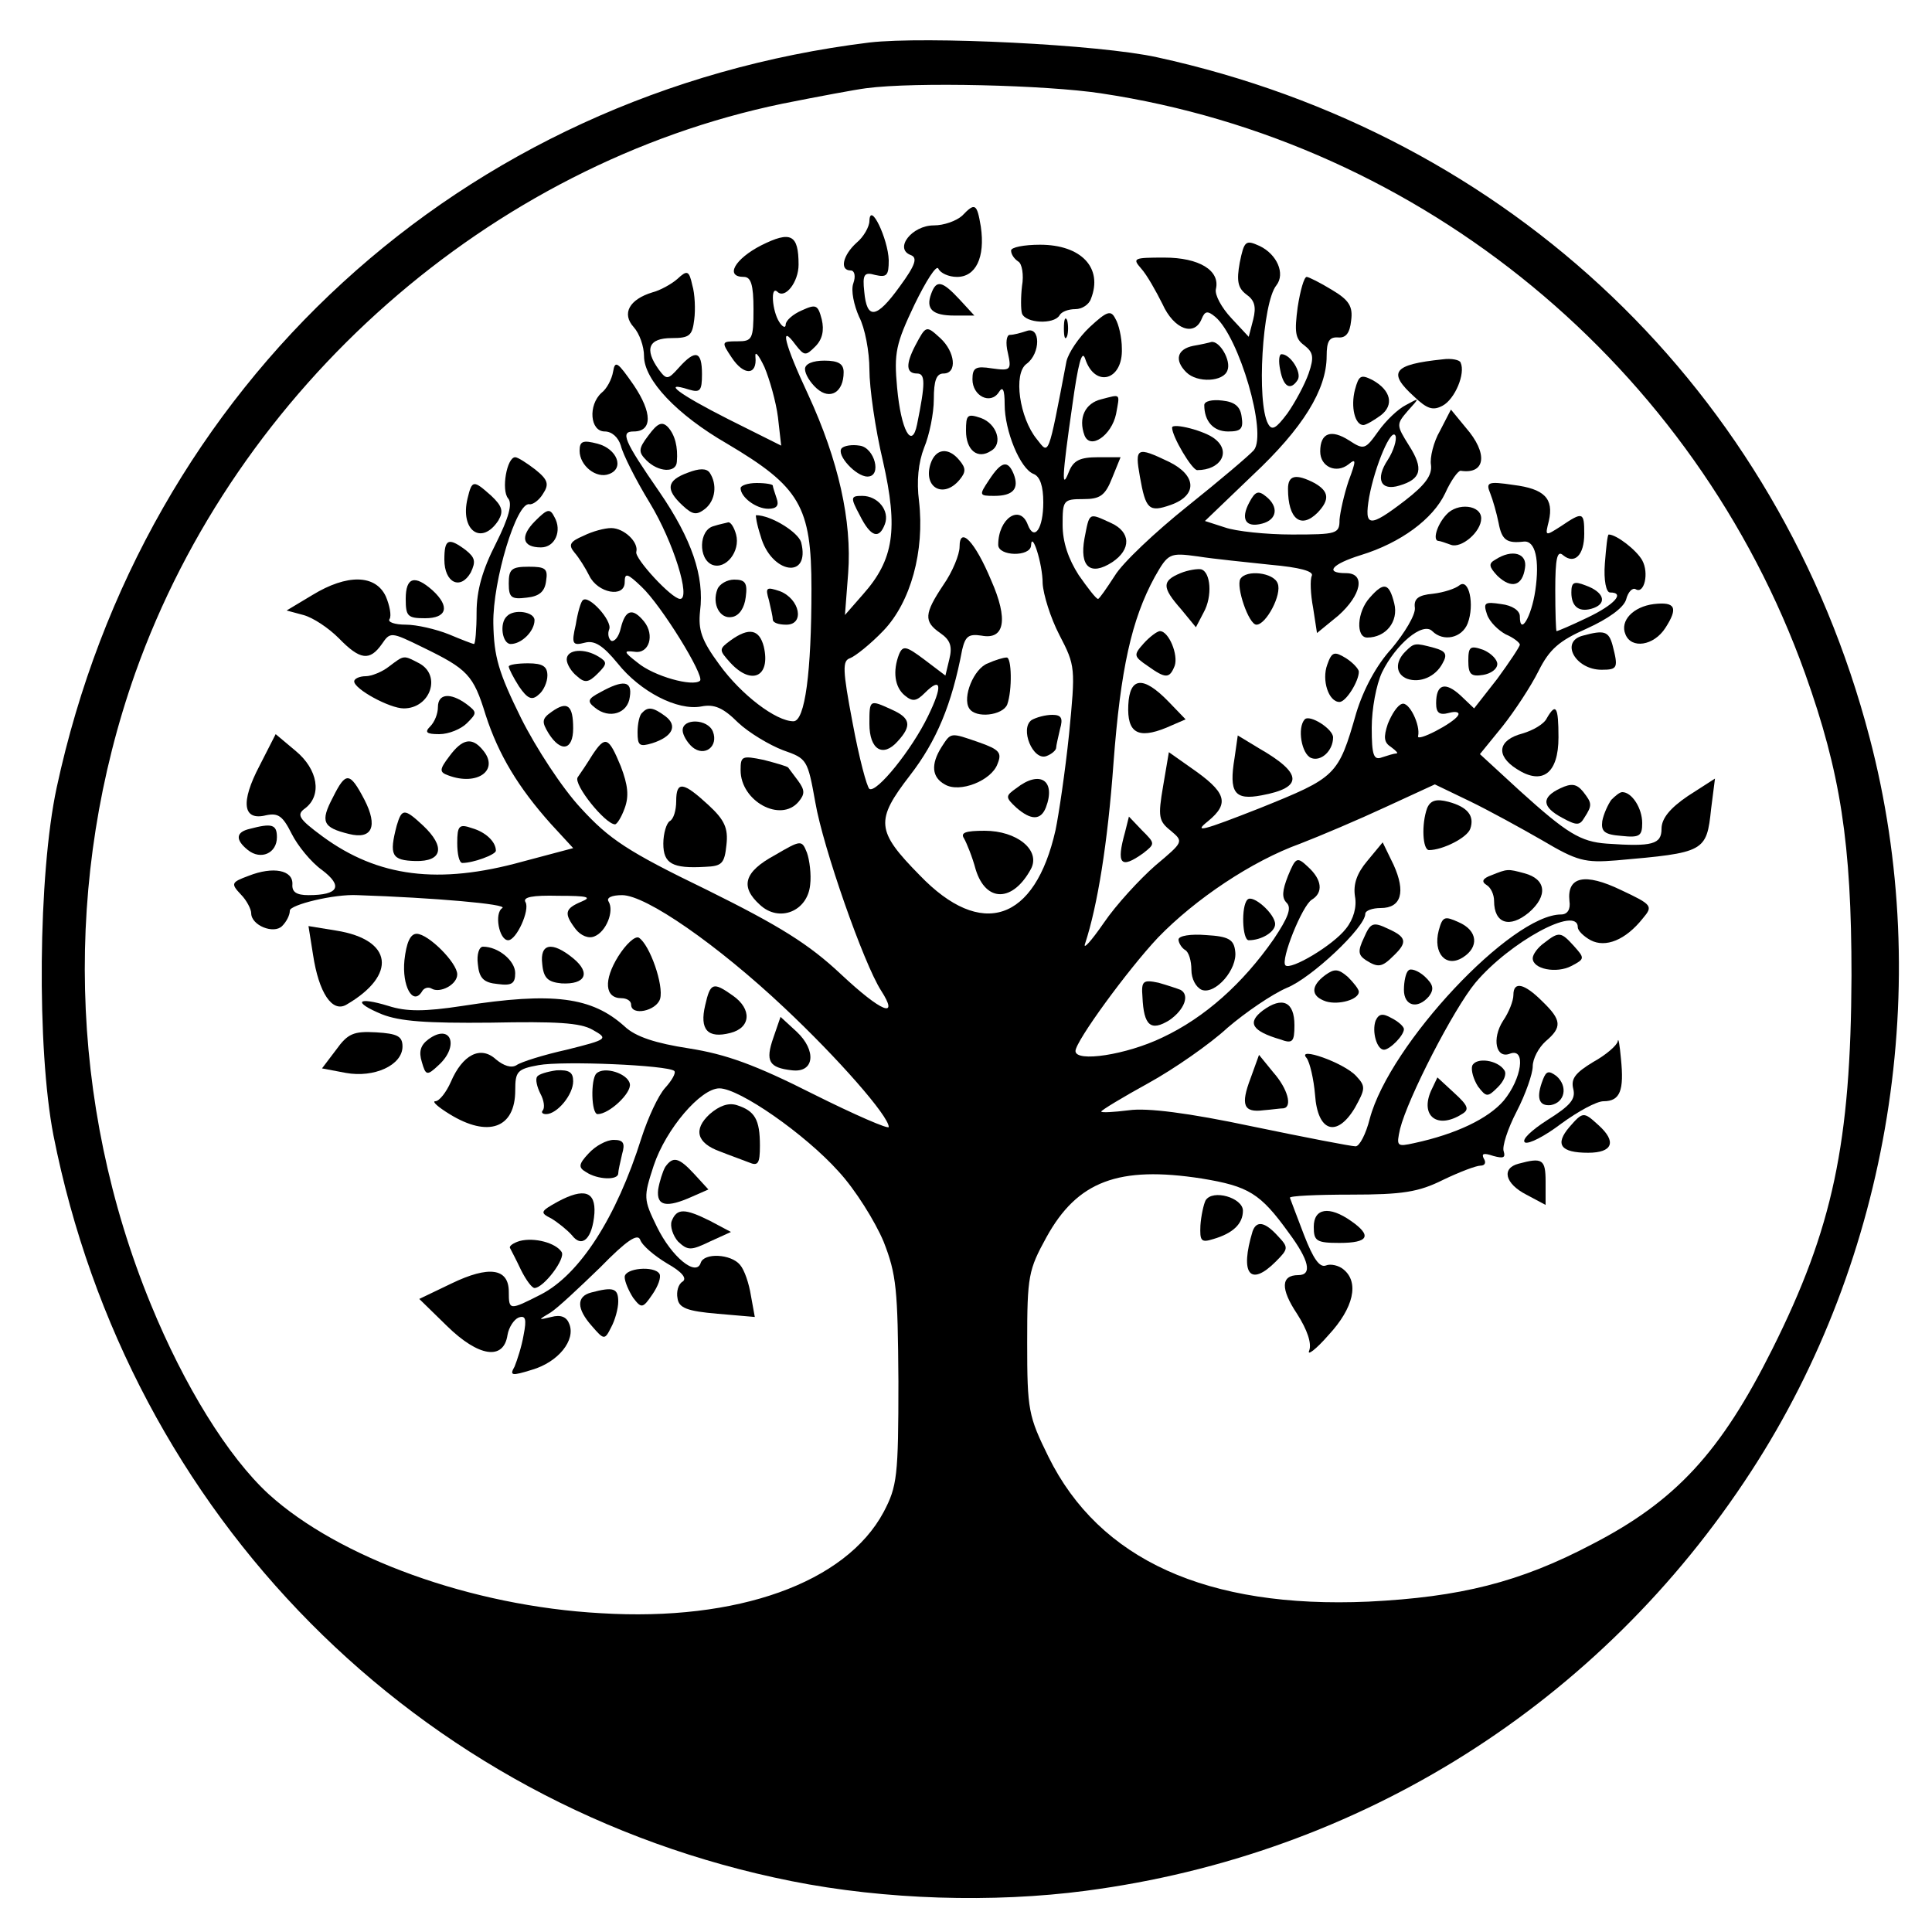 <?xml version="1.0" standalone="no"?>
<!DOCTYPE svg PUBLIC "-//W3C//DTD SVG 20010904//EN"
 "http://www.w3.org/TR/2001/REC-SVG-20010904/DTD/svg10.dtd">
<svg version="1.0" xmlns="http://www.w3.org/2000/svg"
 width="300pt" height="300pt" viewBox="0 0 300 300"
 preserveAspectRatio="xMidYMid meet">
<g transform="translate(0,300) scale(0.1,-0.1)"
fill="#000000" stroke="none">
<path d="M1350 2934 c-633 -78 -1127 -530 -1262 -1157 -29 -135 -31 -406 -5
-540 117 -591 565 -1042 1146 -1158 145 -29 313 -34 457 -15 427 56 799 291
1033 651 216 332 285 756 184 1140 -141 538 -557 936 -1106 1056 -90 20 -360
33 -447 23z m360 -79 c499 -75 922 -424 1093 -901 55 -154 72 -263 72 -469 -1
-260 -29 -392 -123 -580 -80 -160 -150 -236 -280 -303 -112 -59 -205 -82 -347
-89 -251 -11 -418 65 -497 225 -31 63 -33 72 -33 177 0 104 2 113 30 164 48
87 112 111 241 91 73 -12 91 -23 135 -84 32 -43 37 -66 15 -66 -27 0 -28 -21
-2 -60 16 -25 23 -46 19 -57 -4 -9 10 1 30 24 39 42 48 82 23 102 -7 6 -20 9
-27 6 -10 -4 -20 11 -34 47 -11 29 -21 55 -22 58 -2 3 41 5 95 5 80 0 105 4
143 23 25 12 51 22 58 22 7 0 9 5 5 11 -4 8 0 9 15 4 15 -4 19 -3 16 7 -3 7 6
35 20 62 14 27 25 59 25 70 0 12 9 29 20 39 26 22 25 33 -5 62 -28 28 -45 32
-45 10 0 -9 -7 -27 -16 -40 -18 -28 -11 -60 11 -51 25 9 18 -39 -10 -73 -24
-28 -74 -52 -139 -66 -27 -6 -28 -5 -22 22 12 48 83 186 117 227 53 63 159
121 159 86 0 -5 9 -14 20 -20 23 -12 54 0 81 34 16 19 15 21 -34 44 -56 27
-84 21 -80 -17 2 -13 -3 -21 -13 -21 -77 0 -266 -201 -297 -317 -6 -24 -16
-43 -22 -43 -7 0 -79 14 -161 31 -99 21 -163 29 -191 25 -24 -3 -43 -4 -43 -2
0 2 33 22 73 44 40 22 96 61 123 86 28 24 69 52 92 62 38 15 122 94 122 115 0
5 11 9 24 9 32 0 39 25 20 67 l-17 35 -24 -29 c-16 -19 -22 -36 -19 -55 3 -16
-2 -35 -14 -50 -20 -26 -86 -65 -94 -57 -8 8 26 93 41 102 18 11 16 31 -6 51
-17 16 -19 15 -31 -14 -9 -23 -10 -34 -2 -42 8 -8 2 -23 -20 -56 -48 -69 -107
-122 -173 -153 -56 -27 -135 -39 -135 -21 0 15 81 126 128 176 58 60 146 119
221 146 31 12 90 37 133 57 l76 35 54 -26 c29 -14 80 -42 113 -61 54 -32 66
-35 115 -31 137 12 140 13 147 80 l6 47 -42 -27 c-28 -19 -41 -35 -41 -51 0
-24 -14 -28 -85 -23 -41 3 -62 16 -135 82 l-62 57 35 43 c19 24 44 62 56 86
17 34 32 47 75 66 33 15 57 32 61 45 3 12 10 19 15 16 13 -8 21 25 10 45 -9
16 -40 40 -52 40 -2 0 -4 -20 -6 -45 -2 -26 2 -45 8 -45 24 0 7 -19 -35 -39
-25 -12 -46 -21 -48 -21 -1 0 -2 29 -2 64 0 49 3 62 12 54 18 -15 33 0 33 33
0 34 -2 35 -36 12 -25 -16 -25 -16 -19 8 8 35 -7 50 -55 56 -40 6 -43 4 -36
-13 4 -10 10 -31 13 -46 5 -27 13 -32 39 -29 18 2 25 -28 18 -76 -6 -41 -24
-71 -24 -40 0 9 -12 17 -29 19 -26 4 -28 2 -22 -16 4 -12 18 -25 29 -31 12 -5
22 -13 22 -16 0 -3 -16 -27 -35 -53 l-36 -46 -21 20 c-24 22 -38 18 -38 -12 0
-15 5 -19 20 -15 11 3 17 1 14 -4 -7 -12 -65 -42 -62 -32 4 17 -14 54 -25 50
-7 -2 -16 -16 -22 -31 -7 -21 -6 -29 5 -36 8 -6 12 -10 8 -10 -3 0 -13 -3 -22
-6 -13 -5 -16 3 -16 46 0 29 7 67 16 86 21 43 63 79 78 64 17 -17 46 -11 55
12 11 29 2 71 -13 59 -6 -5 -24 -11 -41 -13 -23 -2 -30 -8 -28 -22 1 -11 -16
-39 -36 -63 -24 -26 -44 -64 -55 -100 -28 -98 -31 -100 -150 -148 -89 -35
-104 -39 -80 -20 34 28 28 45 -27 83 l-34 24 -9 -53 c-8 -47 -7 -54 12 -69 20
-17 20 -17 -24 -54 -24 -21 -61 -61 -80 -89 -20 -29 -33 -43 -29 -32 19 58 35
155 44 280 11 146 28 223 64 289 21 37 23 38 67 32 25 -4 76 -9 113 -13 45 -4
67 -10 64 -17 -3 -6 -2 -29 2 -50 l6 -39 33 27 c36 32 43 66 12 66 -34 0 -22
14 23 28 62 19 112 56 131 96 9 20 20 35 24 35 39 -6 43 27 8 67 l-23 28 -17
-33 c-10 -17 -16 -42 -14 -53 2 -16 -9 -31 -40 -55 -56 -43 -64 -42 -56 5 9
49 35 110 41 95 2 -6 -3 -23 -12 -37 -20 -30 -11 -49 18 -40 34 10 38 26 15
62 -20 32 -20 33 -2 54 19 21 19 21 -3 9 -12 -6 -31 -24 -43 -41 -20 -28 -22
-29 -45 -14 -28 18 -45 12 -45 -17 0 -24 25 -35 44 -20 12 10 12 6 0 -26 -7
-21 -13 -48 -14 -60 0 -22 -4 -23 -74 -23 -40 0 -87 5 -104 11 l-31 10 74 71
c78 73 115 133 115 185 0 23 4 30 18 29 12 -1 18 7 20 26 3 22 -3 32 -30 48
-18 11 -36 20 -39 20 -4 0 -10 -21 -14 -47 -5 -38 -4 -49 10 -59 14 -11 16
-18 7 -44 -6 -17 -21 -45 -33 -62 -18 -24 -24 -27 -30 -16 -18 33 -9 188 13
215 14 18 1 48 -26 61 -22 10 -24 8 -31 -26 -5 -28 -3 -39 10 -49 13 -9 16
-19 11 -39 l-7 -27 -27 29 c-15 16 -26 36 -24 45 7 29 -26 49 -80 49 -48 0
-50 -1 -36 -17 9 -10 23 -35 33 -55 18 -40 50 -51 61 -23 5 12 9 13 21 3 37
-31 81 -181 60 -207 -7 -8 -53 -47 -103 -87 -50 -40 -101 -88 -113 -108 -13
-20 -24 -36 -26 -36 -3 0 -16 17 -30 37 -16 25 -25 51 -25 78 0 38 1 40 32 40
26 0 34 5 45 33 l13 32 -35 0 c-28 0 -38 -5 -45 -22 -12 -31 -11 -9 5 102 9
65 15 88 20 73 15 -46 59 -34 57 16 0 17 -5 38 -10 46 -7 14 -13 12 -40 -13
-17 -16 -33 -40 -36 -53 -29 -152 -27 -145 -46 -121 -27 33 -37 102 -16 117
22 16 22 59 0 51 -9 -3 -20 -6 -26 -6 -5 0 -7 -12 -3 -28 6 -27 4 -28 -25 -24
-25 4 -30 1 -30 -17 0 -26 28 -40 41 -20 6 10 9 4 9 -19 0 -41 24 -100 45
-108 10 -4 15 -19 15 -44 0 -41 -14 -61 -24 -35 -12 33 -46 10 -46 -31 0 -18
50 -19 51 -1 1 24 18 -28 18 -59 1 -17 12 -53 26 -80 25 -48 25 -51 15 -154
-6 -58 -16 -125 -21 -149 -32 -142 -115 -170 -211 -70 -68 69 -69 85 -15 155
41 53 65 110 81 195 5 21 10 25 30 22 36 -7 42 25 15 86 -25 60 -49 85 -49 52
0 -12 -11 -39 -25 -59 -30 -45 -31 -57 -5 -75 16 -11 19 -21 14 -41 l-6 -25
-33 25 c-28 21 -33 22 -39 8 -10 -26 -7 -51 9 -64 12 -10 18 -9 31 4 26 26 28
11 5 -36 -25 -52 -80 -120 -91 -113 -4 3 -16 48 -26 102 -16 84 -16 97 -4 101
8 3 32 22 52 43 42 44 64 123 55 201 -4 31 -1 60 8 83 8 19 15 53 15 75 0 29
4 40 15 40 22 0 18 34 -5 55 -22 20 -22 20 -39 -12 -15 -29 -14 -43 3 -43 13
0 13 -15 0 -79 -8 -40 -25 -9 -31 57 -5 54 -2 68 27 129 18 37 34 62 37 56 3
-7 16 -13 29 -13 29 0 44 30 37 78 -6 36 -9 38 -29 17 -9 -8 -28 -15 -44 -15
-34 0 -62 -36 -36 -46 11 -4 8 -15 -17 -49 -36 -50 -51 -52 -55 -8 -3 27 0 31
17 26 18 -4 21 -1 21 23 -1 33 -29 92 -30 61 0 -9 -9 -25 -20 -34 -21 -19 -27
-43 -9 -43 6 0 8 -9 4 -20 -4 -11 1 -34 9 -52 9 -17 16 -54 16 -82 0 -28 9
-92 21 -142 24 -106 17 -153 -31 -207 l-28 -32 5 65 c6 81 -15 175 -62 277
-37 79 -45 112 -20 78 14 -18 16 -18 31 -3 11 11 14 25 10 42 -6 23 -9 24 -31
14 -14 -6 -25 -16 -25 -22 0 -6 -5 -4 -10 4 -11 17 -14 57 -3 47 12 -12 33 15
33 42 0 47 -12 53 -58 30 -41 -21 -57 -49 -27 -49 11 0 15 -12 15 -50 0 -47
-2 -50 -25 -50 -25 0 -25 -1 -9 -25 19 -29 40 -28 37 1 -1 10 5 3 14 -16 8
-19 18 -54 21 -78 l5 -44 -82 41 c-77 39 -105 60 -61 46 17 -5 20 -2 20 24 0
36 -10 39 -36 10 -17 -19 -19 -19 -31 -3 -23 32 -16 49 20 49 28 0 32 4 35 29
2 15 1 40 -3 53 -5 23 -8 24 -23 10 -9 -8 -27 -18 -39 -21 -36 -11 -48 -33
-29 -54 9 -10 16 -30 16 -45 0 -37 51 -91 129 -136 113 -67 131 -97 131 -225
0 -130 -10 -206 -28 -206 -27 0 -81 41 -115 88 -28 38 -33 54 -30 83 7 54 -13
112 -63 185 -56 81 -61 94 -40 94 29 0 29 29 0 72 -25 36 -29 39 -32 21 -2
-12 -10 -27 -18 -33 -21 -19 -18 -60 5 -60 11 0 21 -9 25 -22 3 -13 23 -53 45
-89 37 -61 64 -149 47 -149 -13 0 -71 63 -68 73 4 15 -19 37 -39 37 -10 0 -29
-5 -43 -12 -21 -9 -24 -14 -14 -26 7 -8 17 -24 23 -36 13 -27 55 -35 55 -10 0
15 4 14 26 -7 31 -29 98 -138 91 -146 -11 -10 -72 7 -97 28 -22 17 -22 19 -5
17 23 -4 32 26 15 47 -18 22 -29 18 -36 -10 -3 -14 -10 -22 -15 -20 -4 3 -6
11 -3 18 5 13 -32 54 -41 45 -3 -2 -8 -19 -11 -38 -7 -30 -5 -33 14 -28 15 4
28 -4 51 -32 35 -44 93 -74 130 -67 20 4 34 -2 57 -25 17 -16 49 -35 70 -43
37 -13 38 -14 50 -81 12 -70 75 -250 102 -292 29 -45 1 -34 -62 25 -50 47 -95
75 -208 131 -124 60 -152 79 -196 127 -29 31 -70 94 -93 140 -35 71 -42 95
-43 147 -1 66 36 189 56 185 5 -1 15 6 21 16 10 15 8 22 -12 38 -13 10 -27 19
-31 19 -13 0 -22 -51 -11 -64 7 -8 1 -30 -19 -70 -21 -41 -30 -73 -30 -107 0
-27 -2 -49 -4 -49 -2 0 -20 7 -39 15 -20 8 -50 15 -67 15 -17 0 -29 4 -25 9 3
5 0 21 -6 35 -16 34 -60 35 -114 2 l-40 -24 26 -7 c15 -4 39 -20 55 -36 33
-34 48 -36 67 -9 13 19 14 19 63 -5 70 -34 79 -43 98 -105 20 -62 51 -113 101
-169 l35 -38 -79 -21 c-130 -36 -224 -24 -310 39 -38 28 -41 34 -27 44 26 20
20 60 -15 89 l-31 26 -25 -49 c-30 -57 -26 -86 10 -77 19 4 26 -1 40 -29 9
-18 30 -44 47 -56 33 -25 26 -39 -21 -39 -19 0 -26 5 -25 17 1 22 -30 28 -68
13 -27 -10 -28 -12 -12 -29 9 -9 16 -23 16 -29 0 -19 35 -33 48 -20 7 7 12 17
12 24 0 9 69 26 105 24 119 -4 234 -14 225 -20 -13 -8 -5 -50 9 -50 13 0 34
47 27 59 -5 8 11 11 51 10 45 0 53 -2 36 -9 -26 -11 -28 -18 -9 -43 8 -10 20
-15 29 -11 18 7 31 39 22 54 -4 6 5 10 21 10 37 0 148 -77 252 -175 83 -78
162 -168 162 -185 0 -4 -53 19 -117 51 -91 46 -136 62 -193 71 -52 8 -83 18
-100 34 -51 46 -111 54 -252 32 -59 -9 -87 -9 -115 0 -49 15 -56 6 -10 -13 28
-11 69 -14 169 -13 101 2 139 0 158 -11 25 -14 24 -15 -40 -31 -36 -8 -71 -19
-78 -24 -8 -5 -20 -1 -32 9 -24 22 -52 7 -70 -35 -7 -16 -18 -30 -24 -30 -6 0
4 -9 22 -20 60 -37 102 -22 102 37 0 29 3 33 36 39 38 7 201 0 211 -9 3 -3 -4
-15 -14 -26 -11 -12 -27 -47 -37 -78 -39 -124 -96 -212 -156 -243 -49 -25 -50
-25 -50 4 0 37 -31 41 -89 13 l-50 -24 43 -42 c49 -48 88 -54 94 -14 2 12 10
24 17 27 11 4 13 -2 8 -27 -3 -18 -10 -39 -14 -49 -8 -14 -5 -15 27 -5 41 12
68 46 58 71 -4 11 -13 15 -28 11 -21 -5 -21 -5 -1 7 11 7 45 39 77 70 41 42
58 53 62 43 3 -9 22 -25 42 -37 23 -13 31 -23 24 -28 -7 -4 -10 -16 -8 -26 2
-15 15 -20 62 -24 l58 -5 -6 33 c-3 19 -10 40 -17 48 -14 17 -56 19 -61 3 -7
-22 -45 9 -68 56 -21 43 -21 46 -5 95 19 57 73 120 102 120 31 0 133 -71 185
-129 26 -28 57 -78 70 -109 20 -51 22 -74 23 -217 0 -148 -2 -163 -23 -203
-59 -110 -227 -170 -439 -157 -201 11 -407 86 -516 185 -63 58 -131 168 -183
295 -128 312 -136 663 -24 980 158 444 551 790 1005 884 55 11 114 22 130 24
76 10 279 5 365 -8z"/>
<path d="M1570 2611 c0 -6 5 -13 11 -17 6 -3 9 -21 6 -38 -2 -17 -2 -37 0 -43
6 -15 49 -17 58 -3 3 6 14 10 25 10 10 0 21 7 24 16 19 48 -15 84 -79 84 -25
0 -45 -4 -45 -9z"/>
<path d="M1446 2544 c-9 -24 2 -34 36 -34 l31 0 -23 25 c-27 29 -36 31 -44 9z"/>
<path d="M1652 2490 c0 -14 2 -19 5 -12 2 6 2 18 0 25 -3 6 -5 1 -5 -13z"/>
<path d="M1853 2463 c-25 -5 -30 -22 -11 -41 17 -17 58 -15 64 3 6 15 -12 46
-25 44 -3 -1 -16 -4 -28 -6z"/>
<path d="M1988 2425 c5 -26 16 -32 27 -15 7 11 -11 40 -25 40 -4 0 -5 -11 -2
-25z"/>
<path d="M2240 2442 c-77 -8 -86 -20 -44 -58 20 -19 29 -22 44 -14 19 10 36
50 28 67 -1 4 -14 7 -28 5z"/>
<path d="M1250 2427 c0 -8 8 -21 18 -30 21 -19 42 -6 42 25 0 13 -8 18 -30 18
-18 0 -30 -5 -30 -13z"/>
<path d="M2104 2395 c-7 -27 0 -55 13 -55 4 0 16 7 27 15 21 16 16 39 -13 55
-18 9 -21 7 -27 -15z"/>
<path d="M1710 2380 c-25 -6 -36 -29 -26 -56 9 -23 42 0 49 33 6 33 8 31 -23
23z"/>
<path d="M1870 2371 c0 -25 14 -41 37 -41 20 0 24 4 21 23 -2 16 -11 23 -30
25 -16 2 -28 -1 -28 -7z"/>
<path d="M1500 2331 c0 -30 18 -45 39 -31 19 11 9 42 -16 51 -21 7 -23 5 -23
-20z"/>
<path d="M1007 2324 c-16 -21 -16 -26 -3 -39 18 -18 46 -20 47 -2 2 23 -3 42
-14 54 -9 9 -16 6 -30 -13z"/>
<path d="M1820 2336 c0 -14 31 -66 39 -66 36 0 53 28 28 48 -15 13 -67 26 -67
18z"/>
<path d="M900 2300 c0 -23 26 -44 46 -36 24 9 12 39 -18 47 -23 6 -28 4 -28
-11z"/>
<path d="M1307 2304 c-9 -10 22 -44 40 -44 23 0 11 45 -12 48 -12 2 -24 0 -28
-4z"/>
<path d="M1445 2280 c-12 -37 20 -55 45 -25 10 12 10 18 0 30 -17 21 -37 19
-45 -5z"/>
<path d="M1770 2260 c9 -51 14 -56 48 -44 42 15 40 46 -3 67 -50 24 -53 22
-45 -23z"/>
<path d="M1068 2266 c-33 -12 -35 -26 -8 -51 16 -15 22 -15 35 -5 16 13 19 38
7 56 -5 7 -16 7 -34 0z"/>
<path d="M1536 2255 c-16 -24 -16 -25 8 -25 29 0 39 11 30 34 -9 22 -19 20
-38 -9z"/>
<path d="M2000 2241 c0 -47 20 -63 46 -37 19 20 18 33 -5 46 -29 15 -41 12
-41 -9z"/>
<path d="M726 2226 c-12 -50 22 -74 48 -34 8 14 6 22 -11 38 -28 25 -30 25
-37 -4z"/>
<path d="M1150 2242 c0 -14 24 -32 43 -32 13 0 17 5 13 16 -3 9 -6 18 -6 20 0
2 -11 4 -25 4 -14 0 -25 -4 -25 -8z"/>
<path d="M1940 2220 c-14 -26 -6 -40 20 -33 23 6 26 26 6 42 -12 10 -17 8 -26
-9z"/>
<path d="M1335 2200 c17 -34 30 -38 39 -14 8 21 -11 44 -35 44 -18 0 -19 -2
-4 -30z"/>
<path d="M2246 2201 c-15 -16 -22 -41 -12 -41 2 0 11 -3 19 -6 16 -6 47 20 47
41 0 21 -37 25 -54 6z"/>
<path d="M831 2191 c-24 -24 -20 -41 9 -41 22 0 33 26 21 47 -7 14 -11 13 -30
-6z"/>
<path d="M1181 2168 c16 -59 78 -69 63 -10 -5 16 -47 42 -70 42 -1 0 1 -14 7
-32z"/>
<path d="M1684 2164 c-8 -44 9 -59 43 -37 30 20 29 47 -2 61 -35 16 -33 17
-41 -24z"/>
<path d="M1108 2183 c-23 -6 -24 -51 -2 -60 21 -8 44 21 37 47 -3 11 -8 19
-12 19 -3 -1 -14 -3 -23 -6z"/>
<path d="M690 2131 c0 -36 25 -48 41 -20 8 17 7 23 -8 35 -27 20 -33 17 -33
-15z"/>
<path d="M2322 2131 c-11 -6 -10 -11 3 -25 22 -21 39 -16 43 12 4 23 -20 30
-46 13z"/>
<path d="M790 2094 c0 -22 4 -25 28 -22 19 2 28 9 30 26 3 19 -1 22 -27 22
-27 0 -31 -4 -31 -26z"/>
<path d="M1833 2110 c-29 -12 -29 -22 1 -56 l23 -28 12 23 c14 25 11 63 -4 67
-5 1 -20 -1 -32 -6z"/>
<path d="M1926 2101 c-7 -12 13 -71 25 -71 15 0 40 47 33 64 -6 17 -49 22 -58
7z"/>
<path d="M630 2070 c0 -27 3 -30 30 -30 34 0 39 18 12 43 -28 25 -42 21 -42
-13z"/>
<path d="M1114 2085 c-9 -23 4 -47 23 -43 11 2 19 14 21 31 3 22 -1 27 -18 27
-11 0 -23 -7 -26 -15z"/>
<path d="M2440 2080 c0 -23 13 -32 35 -24 21 8 15 25 -13 35 -18 7 -22 5 -22
-11z"/>
<path d="M1194 2068 c3 -13 6 -26 6 -30 0 -5 9 -8 21 -8 29 0 21 40 -10 52
-21 7 -23 6 -17 -14z"/>
<path d="M2127 2072 c-20 -22 -22 -62 -4 -62 29 0 49 25 42 53 -8 32 -16 34
-38 9z"/>
<path d="M2568 2062 c-32 -4 -53 -26 -44 -47 9 -23 44 -18 62 10 20 31 16 41
-18 37z"/>
<path d="M787 2043 c-12 -11 -7 -43 6 -43 17 0 37 20 37 37 0 13 -32 18 -43 6z"/>
<path d="M1135 2006 c-19 -14 -19 -15 -1 -35 33 -36 63 -22 52 25 -7 27 -23
30 -51 10z"/>
<path d="M1776 2001 c-16 -18 -16 -20 6 -35 28 -20 34 -20 42 0 6 17 -9 54
-23 54 -4 0 -16 -9 -25 -19z"/>
<path d="M2458 2013 c-36 -9 -12 -53 29 -53 25 0 26 3 17 38 -6 22 -13 24 -46
15z"/>
<path d="M2182 1988 c-16 -16 -15 -35 3 -42 20 -7 44 3 55 24 8 14 5 19 -13
24 -30 8 -31 8 -45 -6z"/>
<path d="M2280 1974 c0 -21 4 -25 23 -22 12 2 22 9 22 17 0 7 -10 17 -22 22
-20 7 -23 5 -23 -17z"/>
<path d="M880 1976 c0 -7 7 -19 16 -26 12 -11 18 -10 32 4 15 15 15 18 2 26
-22 14 -50 12 -50 -4z"/>
<path d="M2061 1968 c-9 -24 2 -58 19 -58 10 0 30 32 30 47 0 4 -9 14 -20 21
-18 11 -22 10 -29 -10z"/>
<path d="M604 1965 c-10 -8 -27 -15 -36 -15 -10 0 -18 -4 -18 -8 0 -12 55 -42
77 -42 41 0 59 51 24 70 -25 13 -23 13 -47 -5z"/>
<path d="M1534 1970 c-22 -8 -40 -53 -29 -70 10 -16 52 -11 59 6 8 22 7 74 -1
73 -5 0 -18 -4 -29 -9z"/>
<path d="M790 1965 c0 -3 7 -17 16 -31 13 -19 20 -22 30 -13 8 6 14 20 14 30
0 14 -7 19 -30 19 -16 0 -30 -2 -30 -5z"/>
<path d="M932 1925 c-19 -10 -21 -14 -8 -24 22 -18 51 -9 54 17 4 25 -10 27
-46 7z"/>
<path d="M1752 1905 c-2 -43 15 -53 59 -35 l30 13 -27 28 c-39 40 -60 38 -62
-6z"/>
<path d="M680 1902 c0 -10 -5 -23 -12 -30 -9 -9 -6 -12 14 -12 15 0 34 8 43
17 16 16 16 17 -1 30 -25 18 -44 16 -44 -5z"/>
<path d="M857 1895 c-16 -11 -16 -16 -5 -34 19 -30 38 -26 38 8 0 36 -9 43
-33 26z"/>
<path d="M1350 1876 c0 -40 21 -53 44 -27 22 24 20 36 -9 49 -35 16 -35 16
-35 -22z"/>
<path d="M997 1893 c-4 -3 -7 -17 -7 -30 0 -21 3 -23 23 -17 31 10 40 27 20
42 -19 14 -27 15 -36 5z"/>
<path d="M2402 1885 c-4 -9 -21 -19 -38 -24 -38 -10 -42 -34 -9 -55 40 -26 65
-7 65 49 0 48 -4 54 -18 30z"/>
<path d="M1602 1882 c-19 -13 2 -64 23 -56 8 3 15 9 15 13 0 3 3 16 6 29 5 17
2 22 -12 22 -11 0 -25 -4 -32 -8z"/>
<path d="M2026 1883 c-12 -13 -5 -54 10 -60 15 -6 34 11 34 32 0 13 -36 36
-44 28z"/>
<path d="M1060 1866 c0 -7 7 -19 15 -26 19 -16 41 1 32 24 -8 20 -47 21 -47 2z"/>
<path d="M1462 1840 c-17 -27 -15 -47 5 -58 23 -14 73 6 82 32 7 17 3 22 -28
33 -46 16 -44 16 -59 -7z"/>
<path d="M1917 1823 c-9 -54 0 -66 42 -58 65 12 64 34 -4 73 l-33 20 -5 -35z"/>
<path d="M698 1826 c-16 -21 -16 -25 -2 -30 45 -17 80 8 54 39 -17 21 -32 18
-52 -9z"/>
<path d="M920 1828 c-8 -13 -18 -28 -23 -35 -7 -11 43 -73 58 -73 3 0 10 11
15 25 7 19 5 36 -6 65 -19 46 -24 48 -44 18z"/>
<path d="M1150 1804 c0 -48 62 -82 90 -49 10 12 10 18 -1 33 -7 9 -14 19 -15
20 -1 2 -19 7 -38 12 -34 7 -36 6 -36 -16z"/>
<path d="M517 1762 c-20 -38 -16 -47 25 -57 36 -9 45 12 24 53 -23 44 -29 44
-49 4z"/>
<path d="M1578 1776 c-17 -12 -17 -14 0 -30 23 -20 38 -20 46 0 16 42 -9 59
-46 30z"/>
<path d="M2423 1776 c-30 -14 -29 -29 3 -46 22 -12 27 -12 34 0 13 20 12 23
-2 41 -10 12 -18 13 -35 5z"/>
<path d="M1050 1756 c0 -14 -4 -28 -10 -31 -5 -3 -10 -19 -10 -35 0 -31 14
-39 65 -36 26 1 30 5 33 34 3 26 -3 39 -28 62 -39 36 -50 38 -50 6z"/>
<path d="M2502 1758 c-5 -7 -12 -22 -14 -33 -2 -16 3 -21 30 -23 28 -3 32 0
32 20 0 23 -16 48 -31 48 -4 0 -11 -6 -17 -12z"/>
<path d="M2216 1745 c-9 -25 -7 -65 3 -65 21 0 59 19 64 33 7 20 -4 34 -34 42
-19 5 -28 2 -33 -10z"/>
<path d="M616 1718 c-12 -46 -8 -54 29 -55 42 -1 47 22 12 55 -29 27 -33 27
-41 0z"/>
<path d="M1747 1708 c-14 -50 -7 -58 28 -33 19 15 19 15 -2 36 l-20 21 -6 -24z"/>
<path d="M388 1713 c-22 -5 -23 -17 -3 -33 20 -16 45 -5 45 20 0 20 -8 22 -42
13z"/>
<path d="M710 1691 c0 -17 3 -31 8 -31 17 0 52 13 52 19 0 14 -16 29 -37 35
-20 7 -23 4 -23 -23z"/>
<path d="M1497 1698 c4 -7 13 -29 18 -48 16 -52 58 -51 86 1 15 29 -22 59 -72
59 -30 0 -38 -3 -32 -12z"/>
<path d="M1203 1672 c-48 -26 -54 -49 -23 -77 30 -28 74 -10 78 31 2 16 -1 39
-5 50 -8 20 -9 20 -50 -4z"/>
<path d="M2316 1641 c-14 -5 -16 -10 -8 -15 7 -4 12 -15 12 -25 0 -35 24 -43
54 -18 30 26 27 52 -7 61 -26 7 -26 7 -51 -3z"/>
<path d="M1937 1603 c-10 -10 -8 -63 2 -63 20 0 41 13 41 25 0 16 -35 47 -43
38z"/>
<path d="M2234 1555 c-9 -35 11 -58 37 -42 26 16 24 42 -6 55 -22 10 -25 9
-31 -13z"/>
<path d="M2118 1544 c-10 -21 -9 -27 3 -35 19 -12 25 -11 43 7 22 21 20 29 -9
42 -23 11 -27 9 -37 -14z"/>
<path d="M486 1518 c9 -60 30 -91 52 -78 79 46 72 101 -16 115 l-43 7 7 -44z"/>
<path d="M628 1509 c-4 -40 13 -71 27 -49 3 6 10 8 15 5 13 -8 40 6 40 22 0
18 -45 63 -63 63 -10 0 -16 -14 -19 -41z"/>
<path d="M960 1515 c-23 -37 -21 -65 5 -65 8 0 15 -4 15 -10 0 -18 39 -10 45
9 6 21 -16 84 -33 95 -6 3 -20 -10 -32 -29z"/>
<path d="M1830 1541 c0 -5 5 -13 10 -16 6 -3 10 -17 10 -31 0 -14 7 -27 16
-31 21 -8 56 32 52 60 -2 18 -10 23 -45 25 -24 2 -43 -1 -43 -7z"/>
<path d="M2398 1536 c-10 -7 -18 -18 -18 -24 0 -17 37 -24 60 -12 21 11 21 12
4 31 -20 22 -23 23 -46 5z"/>
<path d="M742 1503 c2 -22 9 -29 31 -31 22 -3 27 1 27 17 0 19 -26 41 -50 41
-6 0 -10 -12 -8 -27z"/>
<path d="M842 1503 c2 -22 9 -28 30 -30 37 -2 46 16 18 39 -33 27 -52 23 -48
-9z"/>
<path d="M2058 1486 c-23 -17 -23 -33 1 -41 20 -6 51 3 51 15 0 4 -8 14 -17
23 -15 13 -21 13 -35 3z"/>
<path d="M2187 1493 c-4 -3 -7 -17 -7 -30 0 -25 21 -31 39 -10 8 11 7 18 -7
31 -10 9 -22 13 -25 9z"/>
<path d="M1774 1452 c2 -45 13 -54 42 -36 23 16 32 39 17 47 -5 2 -20 7 -34
11 -24 5 -27 3 -25 -22z"/>
<path d="M1095 1439 c-9 -38 4 -52 39 -43 32 8 34 37 4 58 -31 22 -35 20 -43
-15z"/>
<path d="M1961 1431 c-25 -19 -17 -32 27 -45 19 -7 22 -4 22 22 0 37 -19 45
-49 23z"/>
<path d="M2136 1415 c-6 -17 2 -45 13 -45 9 0 31 22 31 32 0 4 -9 12 -19 17
-14 8 -20 7 -25 -4z"/>
<path d="M1201 1389 c-13 -37 -7 -47 29 -51 35 -4 38 31 7 60 l-25 23 -11 -32z"/>
<path d="M522 1370 l-22 -29 37 -7 c44 -8 88 12 88 41 0 16 -8 20 -41 22 -35
2 -44 -2 -62 -27z"/>
<path d="M665 1386 c-12 -9 -15 -19 -10 -35 6 -21 8 -22 26 -5 33 30 19 66
-16 40z"/>
<path d="M2512 1383 c-1 -6 -18 -21 -38 -32 -28 -17 -35 -26 -31 -42 4 -16 -5
-26 -40 -48 -25 -16 -41 -31 -35 -35 6 -3 31 10 56 29 26 19 55 35 66 35 26 0
32 17 27 66 -2 22 -4 34 -5 27z"/>
<path d="M2029 1357 c5 -7 11 -33 13 -57 4 -58 34 -67 62 -20 16 29 17 33 2
49 -19 21 -94 47 -77 28z"/>
<path d="M1942 1326 c-16 -42 -11 -54 20 -50 13 1 26 3 31 3 14 2 7 30 -16 56
l-22 27 -13 -36z"/>
<path d="M2286 1345 c-2 -7 2 -21 9 -32 13 -17 15 -17 31 -1 9 9 14 20 10 26
-10 16 -44 21 -50 7z"/>
<path d="M834 1328 c-3 -4 0 -16 5 -26 6 -11 7 -22 4 -26 -3 -3 -1 -6 5 -6 17
0 42 30 42 51 0 14 -6 18 -26 17 -14 -2 -28 -6 -30 -10z"/>
<path d="M926 1333 c-9 -9 -8 -63 2 -63 18 0 53 33 50 47 -3 16 -40 28 -52 16z"/>
<path d="M2396 1324 c-11 -28 -7 -42 12 -40 22 4 27 29 9 45 -12 9 -16 8 -21
-5z"/>
<path d="M2222 1306 c-17 -39 10 -60 48 -36 12 7 10 13 -12 33 l-26 24 -10
-21z"/>
<path d="M1102 1270 c-26 -24 -20 -45 16 -58 15 -6 35 -13 45 -17 14 -6 17 -2
17 26 0 41 -8 54 -36 63 -13 4 -27 -1 -42 -14z"/>
<path d="M2437 1250 c-23 -27 -14 -40 29 -40 38 0 45 17 16 43 -23 21 -24 21
-45 -3z"/>
<path d="M914 1209 c-16 -17 -16 -22 -4 -29 18 -12 50 -13 50 -2 0 4 3 17 6
30 5 17 2 22 -13 22 -11 0 -28 -9 -39 -21z"/>
<path d="M1033 1188 c-4 -7 -9 -23 -11 -35 -3 -26 13 -29 53 -11 l25 11 -22
24 c-24 26 -33 28 -45 11z"/>
<path d="M2358 1193 c-27 -7 -21 -31 12 -48 l30 -16 0 36 c0 35 -5 38 -42 28z"/>
<path d="M866 1134 c-27 -15 -28 -17 -10 -26 10 -6 25 -18 32 -26 16 -21 32
-5 35 34 2 34 -16 40 -57 18z"/>
<path d="M1872 1136 c-3 -6 -7 -24 -8 -39 -1 -24 1 -27 20 -21 31 9 46 24 46
44 0 20 -47 34 -58 16z"/>
<path d="M1043 1104 c-3 -8 2 -23 10 -32 15 -14 20 -14 49 0 l33 15 -32 17
c-40 20 -52 20 -60 0z"/>
<path d="M2040 1095 c0 -22 4 -25 40 -25 45 0 51 11 18 34 -34 24 -58 20 -58
-9z"/>
<path d="M1945 1088 c-20 -66 -4 -87 36 -47 20 20 20 22 3 40 -20 22 -33 24
-39 7z"/>
<path d="M807 1073 c-10 -3 -17 -8 -15 -11 2 -4 10 -19 17 -34 8 -16 17 -28
21 -28 14 0 49 46 42 56 -9 14 -42 23 -65 17z"/>
<path d="M970 1017 c0 -7 6 -21 13 -32 13 -17 15 -17 30 5 9 13 14 27 11 32
-8 13 -54 9 -54 -5z"/>
<path d="M918 993 c-23 -6 -23 -25 1 -52 19 -22 20 -22 30 -2 6 11 11 29 11
40 0 21 -8 23 -42 14z"/>
</g>
</svg>
